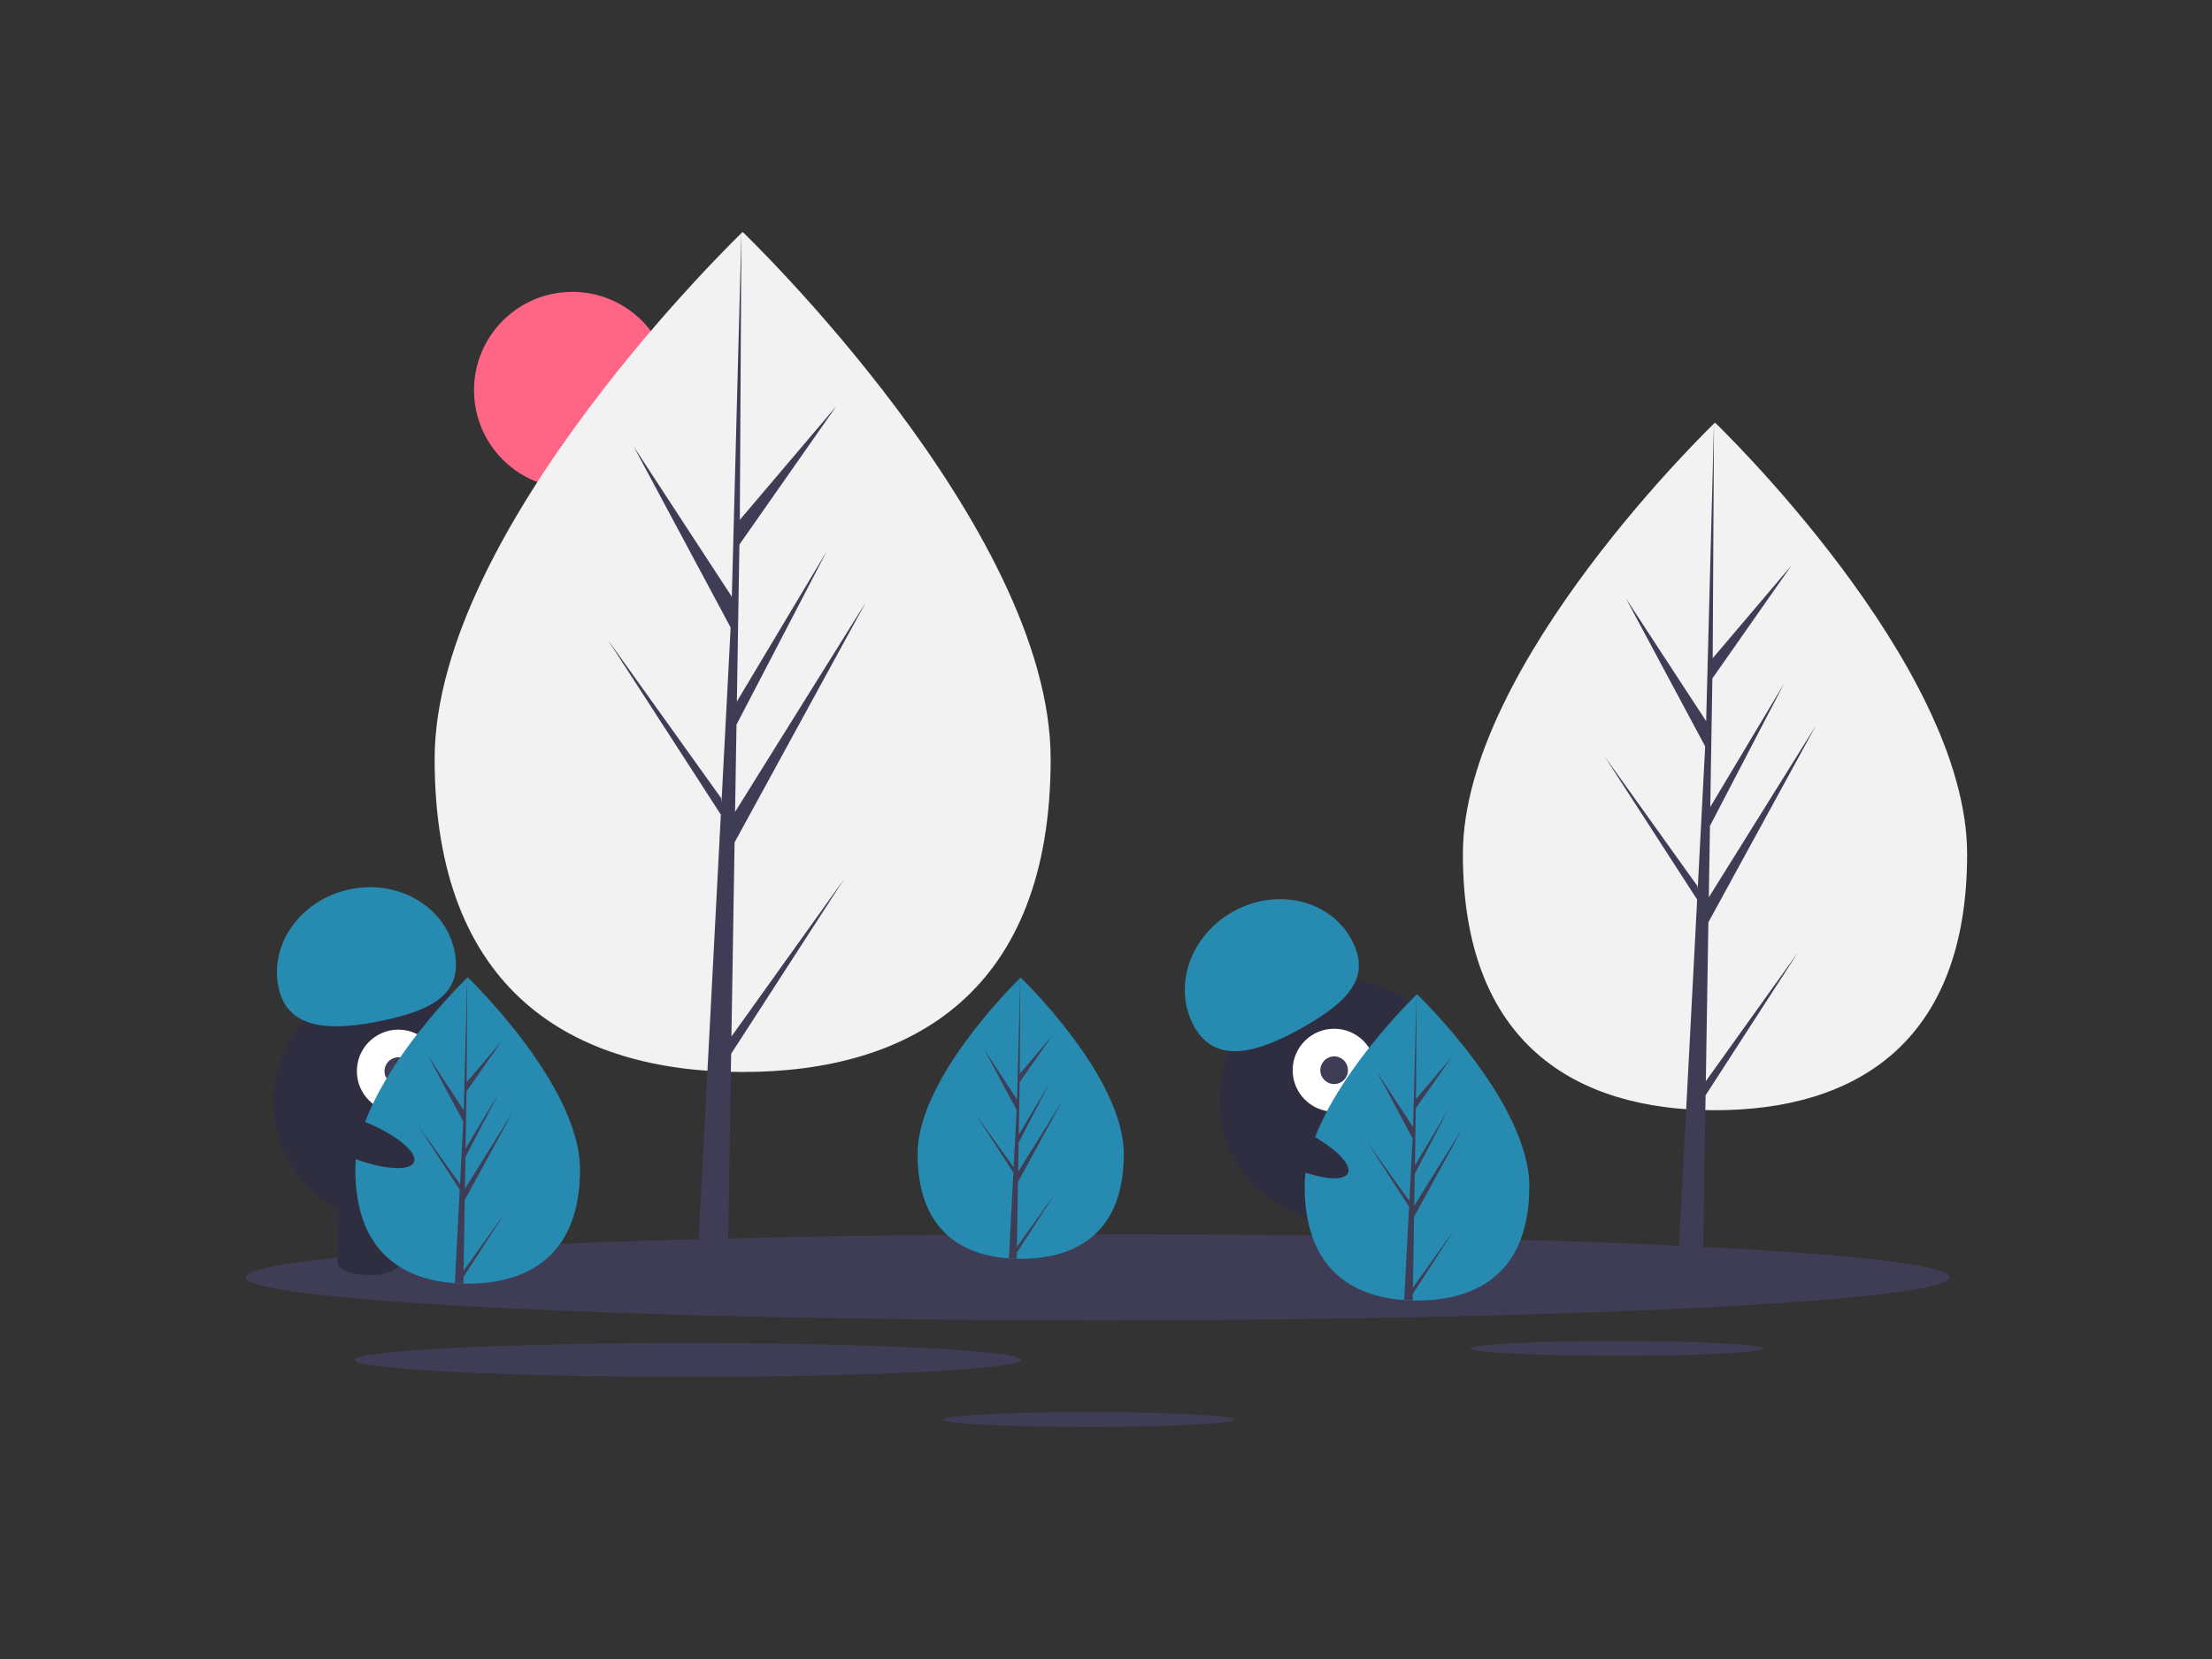 <svg width="1440" height="1080" viewBox="0 0 1440 1080" fill="none" xmlns="http://www.w3.org/2000/svg">
<rect x="0" y="0" width="1440" height="1080" fill="#333333" stroke="none"/>
<g clip-path="url(#clip0)">
<path d="M372.592 318C407.939 318 436.592 289.346 436.592 254C436.592 218.654 407.939 190 372.592 190C337.246 190 308.592 218.654 308.592 254C308.592 289.346 337.246 318 372.592 318Z" fill="#FF6584"/>
<path d="M683.976 494.122C683.976 645.133 594.202 697.861 483.461 697.861C372.719 697.861 282.945 645.133 282.945 494.122C282.945 343.11 483.461 151 483.461 151C483.461 151 683.976 343.11 683.976 494.122Z" fill="#F2F2F2"/>
<path d="M476.156 674.761L478.21 548.378L563.674 392.024L478.532 528.552L479.455 471.725L538.357 358.605L479.699 456.687L481.359 354.481L544.433 264.423L481.621 338.409L482.658 151L476.138 399.096L476.674 388.861L412.547 290.704L475.646 408.508L469.671 522.654L469.493 519.625L395.565 416.329L469.269 530.328L468.522 544.603L468.388 544.818L468.449 545.99L453.29 835.589H473.544L475.974 686.005L549.496 572.285L476.156 674.761Z" fill="#3F3D56"/>
<path d="M1280.59 555.972C1280.59 679.582 1207.11 722.742 1116.46 722.742C1025.81 722.742 952.329 679.582 952.329 555.972C952.329 432.362 1116.46 275.11 1116.46 275.11C1116.46 275.11 1280.59 432.362 1280.59 555.972Z" fill="#F2F2F2"/>
<path d="M1110.48 703.833L1112.16 600.383L1182.12 472.4L1112.43 584.154L1113.18 537.639L1161.4 445.044L1113.38 525.329L1114.74 441.669L1166.37 367.952L1114.95 428.514L1115.8 275.11L1110.47 478.188L1110.91 469.811L1058.41 389.464L1110.06 485.893L1105.17 579.327L1105.03 576.847L1044.51 492.294L1104.84 585.608L1104.23 597.293L1104.12 597.469L1104.17 598.428L1091.76 835.478H1108.34L1110.33 713.037L1170.51 619.952L1110.48 703.833Z" fill="#3F3D56"/>
<path d="M714.592 859.513C1020.89 859.513 1269.18 846.962 1269.18 831.479C1269.18 815.996 1020.89 803.445 714.592 803.445C408.299 803.445 160 815.996 160 831.479C160 846.962 408.299 859.513 714.592 859.513Z" fill="#3F3D56"/>
<path d="M1052.44 882.598C1104.91 882.598 1147.43 880.449 1147.43 877.797C1147.43 875.145 1104.91 872.995 1052.44 872.995C999.984 872.995 957.456 875.145 957.456 877.797C957.456 880.449 999.984 882.598 1052.44 882.598Z" fill="#3F3D56"/>
<path d="M708.72 928.916C761.18 928.916 803.708 926.766 803.708 924.114C803.708 921.462 761.18 919.312 708.72 919.312C656.259 919.312 613.731 921.462 613.731 924.114C613.731 926.766 656.259 928.916 708.72 928.916Z" fill="#3F3D56"/>
<path d="M447.944 896.249C567.798 896.249 664.959 891.337 664.959 885.279C664.959 879.22 567.798 874.309 447.944 874.309C328.091 874.309 230.93 879.22 230.93 885.279C230.93 891.337 328.091 896.249 447.944 896.249Z" fill="#3F3D56"/>
<path d="M257.084 796.27C300.714 796.27 336.084 760.9 336.084 717.27C336.084 673.639 300.714 638.27 257.084 638.27C213.453 638.27 178.084 673.639 178.084 717.27C178.084 760.9 213.453 796.27 257.084 796.27Z" fill="#2F2E41"/>
<path d="M244.354 779.124L220.356 778.841L219.849 821.838L243.847 822.121L244.354 779.124Z" fill="#2F2E41"/>
<path d="M292.351 779.69L268.352 779.407L267.846 822.404L291.844 822.687L292.351 779.69Z" fill="#2F2E41"/>
<path d="M259.84 822.81C259.889 818.668 250.975 815.205 239.93 815.075C228.885 814.944 219.892 818.197 219.843 822.338C219.794 826.48 228.709 829.943 239.753 830.074C250.798 830.204 259.792 826.952 259.84 822.81Z" fill="#2F2E41"/>
<path d="M307.849 822.375C307.898 818.233 298.984 814.77 287.939 814.64C276.894 814.51 267.9 817.762 267.852 821.904C267.803 826.046 276.717 829.509 287.762 829.639C298.807 829.769 307.8 826.517 307.849 822.375Z" fill="#2F2E41"/>
<path d="M259.319 724.295C274.231 724.295 286.319 712.207 286.319 697.295C286.319 682.383 274.231 670.295 259.319 670.295C244.408 670.295 232.319 682.383 232.319 697.295C232.319 712.207 244.408 724.295 259.319 724.295Z" fill="white"/>
<path d="M259.319 706.295C264.29 706.295 268.319 702.265 268.319 697.295C268.319 692.324 264.29 688.295 259.319 688.295C254.349 688.295 250.319 692.324 250.319 697.295C250.319 702.265 254.349 706.295 259.319 706.295Z" fill="#3F3D56"/>
<path d="M181.322 642.904C175.28 614.264 196.01 585.64 227.622 578.971C259.235 572.302 289.761 590.114 295.802 618.754C301.844 647.395 280.824 657.684 249.211 664.353C217.598 671.022 187.364 671.545 181.322 642.904Z" fill="#278AB0"/>
<path d="M377.592 761.342C377.592 816.418 344.852 835.648 304.462 835.648C303.527 835.648 302.592 835.638 301.66 835.617C299.788 835.577 297.935 835.488 296.104 835.363C259.652 832.783 231.332 812.564 231.332 761.342C231.332 708.334 299.071 641.446 304.159 636.496L304.168 636.487C304.364 636.295 304.462 636.202 304.462 636.202C304.462 636.202 377.592 706.266 377.592 761.342Z" fill="#278AB0"/>
<path d="M301.798 827.223L328.545 789.849L301.731 831.326L301.66 835.617C299.788 835.577 297.935 835.488 296.104 835.363L298.986 780.26L298.964 779.833L299.013 779.753L299.285 774.548L272.404 732.969L299.369 770.645L299.432 771.75L301.611 730.117L278.597 687.152L301.891 722.81L304.159 636.496L304.168 636.202V636.487L303.789 704.551L326.7 677.568L303.696 710.414L303.09 747.69L324.481 711.916L303.001 753.175L302.662 773.898L333.718 724.106L302.546 781.129L301.798 827.223Z" fill="#3F3D56"/>
<path d="M872.485 795.415C916.116 795.415 951.485 760.046 951.485 716.415C951.485 672.785 916.116 637.415 872.485 637.415C828.855 637.415 793.485 672.785 793.485 716.415C793.485 760.046 828.855 795.415 872.485 795.415Z" fill="#2F2E41"/>
<path d="M879.228 779.205L856.287 786.255L868.919 827.358L891.86 820.308L879.228 779.205Z" fill="#2F2E41"/>
<path d="M925.109 765.109L902.168 772.159L914.799 813.262L937.741 806.212L925.109 765.109Z" fill="#2F2E41"/>
<path d="M890.386 829.13C900.945 825.885 908.517 820.045 907.301 816.085C906.084 812.126 896.538 811.547 885.98 814.791C875.422 818.036 867.849 823.876 869.066 827.836C870.282 831.795 879.828 832.374 890.386 829.13Z" fill="#2F2E41"/>
<path d="M935.975 814.073C946.533 810.828 954.106 804.988 952.889 801.029C951.672 797.069 942.127 796.49 931.568 799.735C921.01 802.98 913.437 808.82 914.654 812.779C915.871 816.739 925.416 817.318 935.975 814.073Z" fill="#2F2E41"/>
<path d="M868.521 723.71C883.433 723.71 895.521 711.622 895.521 696.71C895.521 681.799 883.433 669.71 868.521 669.71C853.61 669.71 841.521 681.799 841.521 696.71C841.521 711.622 853.61 723.71 868.521 723.71Z" fill="white"/>
<path d="M868.521 705.71C873.492 705.71 877.521 701.681 877.521 696.71C877.521 691.74 873.492 687.71 868.521 687.71C863.551 687.71 859.521 691.74 859.521 696.71C859.521 701.681 863.551 705.71 868.521 705.71Z" fill="#3F3D56"/>
<path d="M777.651 668.701C763.162 643.268 774.173 609.685 802.246 593.692C830.318 577.699 864.821 585.351 879.311 610.784C893.801 636.218 876.92 652.428 848.848 668.421C820.775 684.414 792.141 694.134 777.651 668.701Z" fill="#278AB0"/>
<path d="M731.592 751.257C731.592 801.814 701.539 819.466 664.462 819.466C663.603 819.466 662.746 819.457 661.89 819.438C660.172 819.401 658.47 819.319 656.789 819.205C623.329 816.837 597.332 798.276 597.332 751.257C597.332 702.597 659.513 641.198 664.184 636.654L664.192 636.645C664.372 636.469 664.462 636.384 664.462 636.384C664.462 636.384 731.592 700.7 731.592 751.257Z" fill="#278AB0"/>
<path d="M662.016 811.732L686.569 777.425L661.955 815.499L661.89 819.438C660.172 819.401 658.47 819.319 656.789 819.205L659.436 768.623L659.415 768.23L659.46 768.157L659.71 763.38L635.034 725.211L659.787 759.797L659.845 760.811L661.845 722.594L640.72 683.153L662.102 715.886L664.184 636.654L664.192 636.384V636.645L663.845 699.125L684.876 674.356L663.759 704.507L663.203 738.725L682.839 705.886L663.121 743.76L662.81 762.782L691.318 717.076L662.704 769.421L662.016 811.732Z" fill="#3F3D56"/>
<path d="M995.592 772.342C995.592 827.418 962.852 846.648 922.462 846.648C921.527 846.648 920.592 846.638 919.66 846.617C917.788 846.577 915.935 846.488 914.104 846.363C877.652 843.783 849.332 823.564 849.332 772.342C849.332 719.334 917.071 652.446 922.159 647.496L922.168 647.487C922.364 647.295 922.462 647.202 922.462 647.202C922.462 647.202 995.592 717.266 995.592 772.342Z" fill="#278AB0"/>
<path d="M919.798 838.223L946.545 800.849L919.731 842.326L919.66 846.617C917.788 846.577 915.935 846.488 914.103 846.363L916.986 791.26L916.964 790.833L917.013 790.753L917.285 785.548L890.404 743.969L917.369 781.645L917.432 782.75L919.611 741.117L896.597 698.152L919.891 733.81L922.159 647.496L922.168 647.202V647.487L921.789 715.551L944.7 688.568L921.696 721.414L921.09 758.69L942.481 722.916L921.001 764.175L920.662 784.898L951.718 735.106L920.546 792.129L919.798 838.223Z" fill="#3F3D56"/>
<path d="M877.502 763.707C880.437 757.519 866.838 744.925 847.127 735.576C827.416 726.228 809.058 723.665 806.124 729.853C803.189 736.041 816.788 748.636 836.499 757.984C856.21 767.333 874.568 769.895 877.502 763.707Z" fill="#2F2E41"/>
<path d="M269.478 756.476C272.026 750.119 257.676 738.386 237.427 730.27C217.177 722.154 198.697 720.728 196.149 727.084C193.601 733.441 207.95 745.174 228.2 753.29C248.449 761.406 266.93 762.833 269.478 756.476Z" fill="#2F2E41"/>
</g>
<defs>
<clipPath id="clip0">
<rect width="1120.59" height="777.916" fill="white" transform="translate(160 151)"/>
</clipPath>
</defs>
</svg>
